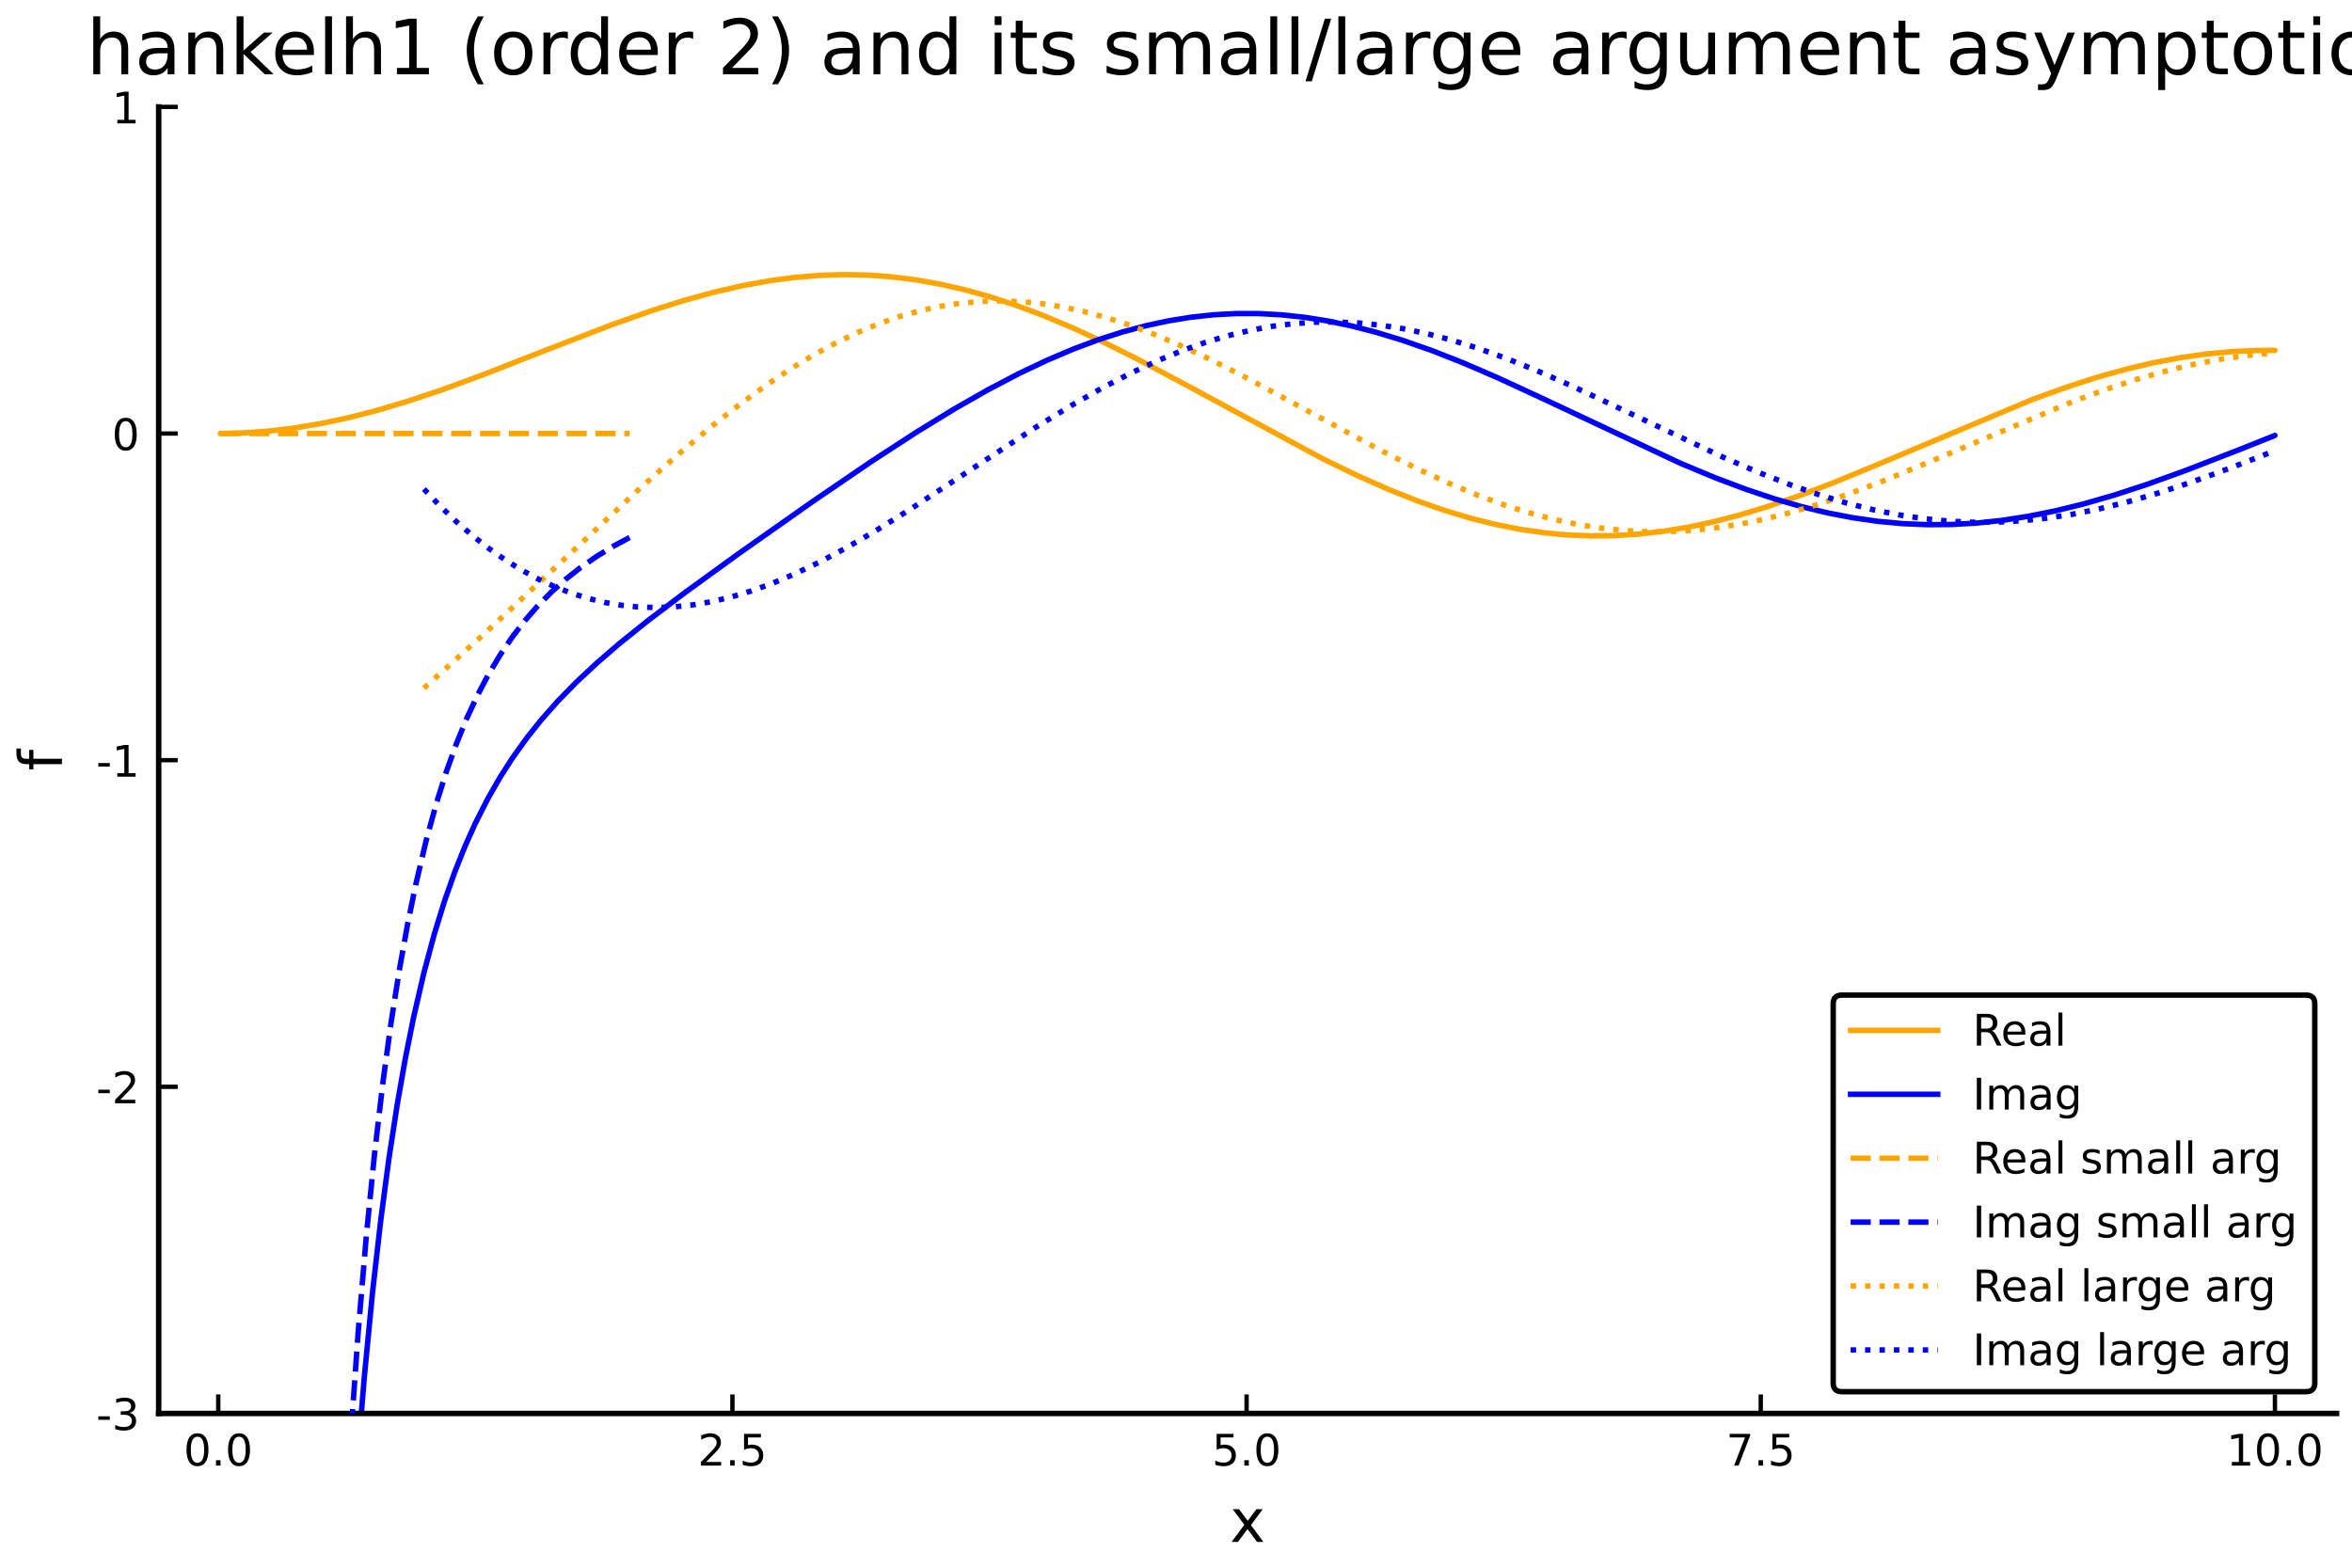 <?xml version="1.0" encoding="utf-8" standalone="no"?>
<!DOCTYPE svg PUBLIC "-//W3C//DTD SVG 1.1//EN"
  "http://www.w3.org/Graphics/SVG/1.1/DTD/svg11.dtd">
<!-- Created with matplotlib (https://matplotlib.org/) -->
<svg height="288pt" version="1.1" viewBox="0 0 432 288" width="432pt" xmlns="http://www.w3.org/2000/svg" xmlns:xlink="http://www.w3.org/1999/xlink">
 <defs>
  <style type="text/css">*{stroke-linecap:butt;stroke-linejoin:round;}</style>
 </defs>
 <g id="figure_1">
  <g id="patch_1">
   <path d="M 0 288 
L 432 288 
L 432 0 
L 0 0 
z
" style="fill:#ffffff;"/>
  </g>
  <g id="axes_1">
   <g id="patch_2">
    <path d="M 29.145 259.665 
L 429.165 259.665 
L 429.165 19.635 
L 29.145 19.635 
z
" style="fill:#ffffff;"/>
   </g>
   <g id="line2d_1">
    <path clip-path="url(#p1c84edf21c)" d="M 40.466 79.642 
L 44.999 79.516 
L 49.532 79.176 
L 54.065 78.627 
L 58.976 77.806 
L 63.887 76.762 
L 69.175 75.411 
L 74.842 73.73 
L 81.264 71.581 
L 88.819 68.803 
L 100.529 64.222 
L 112.617 59.565 
L 119.795 57.036 
L 125.839 55.133 
L 131.127 53.684 
L 136.416 52.471 
L 141.327 51.581 
L 145.86 50.978 
L 150.393 50.598 
L 154.926 50.45 
L 159.459 50.542 
L 163.614 50.84 
L 168.147 51.398 
L 172.681 52.197 
L 177.214 53.231 
L 181.747 54.491 
L 186.657 56.099 
L 191.568 57.941 
L 196.857 60.161 
L 202.523 62.777 
L 208.945 65.982 
L 217.256 70.401 
L 242.943 84.277 
L 249.365 87.392 
L 255.031 89.904 
L 260.32 92.012 
L 265.231 93.735 
L 270.142 95.212 
L 274.675 96.343 
L 279.208 97.238 
L 283.741 97.891 
L 287.896 98.273 
L 292.051 98.445 
L 296.207 98.41 
L 300.74 98.138 
L 305.273 97.629 
L 309.806 96.893 
L 314.339 95.942 
L 319.25 94.688 
L 324.538 93.101 
L 330.205 91.166 
L 336.627 88.731 
L 344.559 85.469 
L 373.269 73.398 
L 379.691 71.079 
L 385.357 69.26 
L 390.646 67.787 
L 395.556 66.635 
L 400.467 65.707 
L 405.378 65.015 
L 409.911 64.593 
L 414.444 64.382 
L 417.844 64.363 
L 417.844 64.363 
" style="fill:none;stroke:#ffa500;stroke-linecap:round;"/>
   </g>
   <g id="matplotlib.axis_1">
    <g id="xtick_1">
     <g id="line2d_2">
      <defs>
       <path d="M 0 0 
L 0 -3.5 
" id="m3d741a63df" style="stroke:#000000;stroke-width:0.8;"/>
      </defs>
      <g>
       <use style="stroke:#000000;stroke-width:0.8;" x="40.088" xlink:href="#m3d741a63df" y="259.665"/>
      </g>
     </g>
     <g id="text_1">
      <!-- 0.0 -->
      <g transform="translate(33.727 269.244)scale(0.08 -0.08)">
       <defs>
        <path d="M 31.781 66.406 
Q 24.172 66.406 20.328 58.906 
Q 16.5 51.422 16.5 36.375 
Q 16.5 21.391 20.328 13.891 
Q 24.172 6.391 31.781 6.391 
Q 39.453 6.391 43.281 13.891 
Q 47.125 21.391 47.125 36.375 
Q 47.125 51.422 43.281 58.906 
Q 39.453 66.406 31.781 66.406 
z
M 31.781 74.219 
Q 44.047 74.219 50.516 64.516 
Q 56.984 54.828 56.984 36.375 
Q 56.984 17.969 50.516 8.266 
Q 44.047 -1.422 31.781 -1.422 
Q 19.531 -1.422 13.062 8.266 
Q 6.594 17.969 6.594 36.375 
Q 6.594 54.828 13.062 64.516 
Q 19.531 74.219 31.781 74.219 
z
" id="DejaVuSans-48"/>
        <path d="M 10.688 12.406 
L 21 12.406 
L 21 0 
L 10.688 0 
z
" id="DejaVuSans-46"/>
       </defs>
       <use xlink:href="#DejaVuSans-48"/>
       <use x="63.623" xlink:href="#DejaVuSans-46"/>
       <use x="95.41" xlink:href="#DejaVuSans-48"/>
      </g>
     </g>
    </g>
    <g id="xtick_2">
     <g id="line2d_3">
      <g>
       <use style="stroke:#000000;stroke-width:0.8;" x="134.527" xlink:href="#m3d741a63df" y="259.665"/>
      </g>
     </g>
     <g id="text_2">
      <!-- 2.5 -->
      <g transform="translate(128.166 269.244)scale(0.08 -0.08)">
       <defs>
        <path d="M 19.188 8.297 
L 53.609 8.297 
L 53.609 0 
L 7.328 0 
L 7.328 8.297 
Q 12.938 14.109 22.625 23.891 
Q 32.328 33.688 34.812 36.531 
Q 39.547 41.844 41.422 45.531 
Q 43.312 49.219 43.312 52.781 
Q 43.312 58.594 39.234 62.25 
Q 35.156 65.922 28.609 65.922 
Q 23.969 65.922 18.812 64.312 
Q 13.672 62.703 7.812 59.422 
L 7.812 69.391 
Q 13.766 71.781 18.938 73 
Q 24.125 74.219 28.422 74.219 
Q 39.75 74.219 46.484 68.547 
Q 53.219 62.891 53.219 53.422 
Q 53.219 48.922 51.531 44.891 
Q 49.859 40.875 45.406 35.406 
Q 44.188 33.984 37.641 27.219 
Q 31.109 20.453 19.188 8.297 
z
" id="DejaVuSans-50"/>
        <path d="M 10.797 72.906 
L 49.516 72.906 
L 49.516 64.594 
L 19.828 64.594 
L 19.828 46.734 
Q 21.969 47.469 24.109 47.828 
Q 26.266 48.188 28.422 48.188 
Q 40.625 48.188 47.75 41.5 
Q 54.891 34.812 54.891 23.391 
Q 54.891 11.625 47.562 5.094 
Q 40.234 -1.422 26.906 -1.422 
Q 22.312 -1.422 17.547 -0.641 
Q 12.797 0.141 7.719 1.703 
L 7.719 11.625 
Q 12.109 9.234 16.797 8.062 
Q 21.484 6.891 26.703 6.891 
Q 35.156 6.891 40.078 11.328 
Q 45.016 15.766 45.016 23.391 
Q 45.016 31 40.078 35.438 
Q 35.156 39.891 26.703 39.891 
Q 22.75 39.891 18.812 39.016 
Q 14.891 38.141 10.797 36.281 
z
" id="DejaVuSans-53"/>
       </defs>
       <use xlink:href="#DejaVuSans-50"/>
       <use x="63.623" xlink:href="#DejaVuSans-46"/>
       <use x="95.41" xlink:href="#DejaVuSans-53"/>
      </g>
     </g>
    </g>
    <g id="xtick_3">
     <g id="line2d_4">
      <g>
       <use style="stroke:#000000;stroke-width:0.8;" x="228.966" xlink:href="#m3d741a63df" y="259.665"/>
      </g>
     </g>
     <g id="text_3">
      <!-- 5.0 -->
      <g transform="translate(222.605 269.244)scale(0.08 -0.08)">
       <use xlink:href="#DejaVuSans-53"/>
       <use x="63.623" xlink:href="#DejaVuSans-46"/>
       <use x="95.41" xlink:href="#DejaVuSans-48"/>
      </g>
     </g>
    </g>
    <g id="xtick_4">
     <g id="line2d_5">
      <g>
       <use style="stroke:#000000;stroke-width:0.8;" x="323.405" xlink:href="#m3d741a63df" y="259.665"/>
      </g>
     </g>
     <g id="text_4">
      <!-- 7.5 -->
      <g transform="translate(317.044 269.244)scale(0.08 -0.08)">
       <defs>
        <path d="M 8.203 72.906 
L 55.078 72.906 
L 55.078 68.703 
L 28.609 0 
L 18.312 0 
L 43.219 64.594 
L 8.203 64.594 
z
" id="DejaVuSans-55"/>
       </defs>
       <use xlink:href="#DejaVuSans-55"/>
       <use x="63.623" xlink:href="#DejaVuSans-46"/>
       <use x="95.41" xlink:href="#DejaVuSans-53"/>
      </g>
     </g>
    </g>
    <g id="xtick_5">
     <g id="line2d_6">
      <g>
       <use style="stroke:#000000;stroke-width:0.8;" x="417.844" xlink:href="#m3d741a63df" y="259.665"/>
      </g>
     </g>
     <g id="text_5">
      <!-- 10.0 -->
      <g transform="translate(408.938 269.244)scale(0.08 -0.08)">
       <defs>
        <path d="M 12.406 8.297 
L 28.516 8.297 
L 28.516 63.922 
L 10.984 60.406 
L 10.984 69.391 
L 28.422 72.906 
L 38.281 72.906 
L 38.281 8.297 
L 54.391 8.297 
L 54.391 0 
L 12.406 0 
z
" id="DejaVuSans-49"/>
       </defs>
       <use xlink:href="#DejaVuSans-49"/>
       <use x="63.623" xlink:href="#DejaVuSans-48"/>
       <use x="127.246" xlink:href="#DejaVuSans-46"/>
       <use x="159.033" xlink:href="#DejaVuSans-48"/>
      </g>
     </g>
    </g>
    <g id="text_6">
     <!-- x -->
     <g transform="translate(225.9 283.266)scale(0.11 -0.11)">
      <defs>
       <path d="M 54.891 54.688 
L 35.109 28.078 
L 55.906 0 
L 45.312 0 
L 29.391 21.484 
L 13.484 0 
L 2.875 0 
L 24.125 28.609 
L 4.688 54.688 
L 15.281 54.688 
L 29.781 35.203 
L 44.281 54.688 
z
" id="DejaVuSans-120"/>
      </defs>
      <use xlink:href="#DejaVuSans-120"/>
     </g>
    </g>
   </g>
   <g id="matplotlib.axis_2">
    <g id="ytick_1">
     <g id="line2d_7">
      <defs>
       <path d="M 0 0 
L 3.5 0 
" id="mc65ce4298c" style="stroke:#000000;stroke-width:0.8;"/>
      </defs>
      <g>
       <use style="stroke:#000000;stroke-width:0.8;" x="29.145" xlink:href="#mc65ce4298c" y="259.665"/>
      </g>
     </g>
     <g id="text_7">
      <!-- -3 -->
      <g transform="translate(17.668 262.705)scale(0.08 -0.08)">
       <defs>
        <path d="M 4.891 31.391 
L 31.203 31.391 
L 31.203 23.391 
L 4.891 23.391 
z
" id="DejaVuSans-45"/>
        <path d="M 40.578 39.312 
Q 47.656 37.797 51.625 33 
Q 55.609 28.219 55.609 21.188 
Q 55.609 10.406 48.188 4.484 
Q 40.766 -1.422 27.094 -1.422 
Q 22.516 -1.422 17.656 -0.516 
Q 12.797 0.391 7.625 2.203 
L 7.625 11.719 
Q 11.719 9.328 16.594 8.109 
Q 21.484 6.891 26.812 6.891 
Q 36.078 6.891 40.938 10.547 
Q 45.797 14.203 45.797 21.188 
Q 45.797 27.641 41.281 31.266 
Q 36.766 34.906 28.719 34.906 
L 20.219 34.906 
L 20.219 43.016 
L 29.109 43.016 
Q 36.375 43.016 40.234 45.922 
Q 44.094 48.828 44.094 54.297 
Q 44.094 59.906 40.109 62.906 
Q 36.141 65.922 28.719 65.922 
Q 24.656 65.922 20.016 65.031 
Q 15.375 64.156 9.812 62.312 
L 9.812 71.094 
Q 15.438 72.656 20.344 73.438 
Q 25.25 74.219 29.594 74.219 
Q 40.828 74.219 47.359 69.109 
Q 53.906 64.016 53.906 55.328 
Q 53.906 49.266 50.438 45.094 
Q 46.969 40.922 40.578 39.312 
z
" id="DejaVuSans-51"/>
       </defs>
       <use xlink:href="#DejaVuSans-45"/>
       <use x="36.084" xlink:href="#DejaVuSans-51"/>
      </g>
     </g>
    </g>
    <g id="ytick_2">
     <g id="line2d_8">
      <g>
       <use style="stroke:#000000;stroke-width:0.8;" x="29.145" xlink:href="#mc65ce4298c" y="199.658"/>
      </g>
     </g>
     <g id="text_8">
      <!-- -2 -->
      <g transform="translate(17.668 202.697)scale(0.08 -0.08)">
       <use xlink:href="#DejaVuSans-45"/>
       <use x="36.084" xlink:href="#DejaVuSans-50"/>
      </g>
     </g>
    </g>
    <g id="ytick_3">
     <g id="line2d_9">
      <g>
       <use style="stroke:#000000;stroke-width:0.8;" x="29.145" xlink:href="#mc65ce4298c" y="139.65"/>
      </g>
     </g>
     <g id="text_9">
      <!-- -1 -->
      <g transform="translate(17.668 142.689)scale(0.08 -0.08)">
       <use xlink:href="#DejaVuSans-45"/>
       <use x="36.084" xlink:href="#DejaVuSans-49"/>
      </g>
     </g>
    </g>
    <g id="ytick_4">
     <g id="line2d_10">
      <g>
       <use style="stroke:#000000;stroke-width:0.8;" x="29.145" xlink:href="#mc65ce4298c" y="79.642"/>
      </g>
     </g>
     <g id="text_10">
      <!-- 0 -->
      <g transform="translate(20.555 82.682)scale(0.08 -0.08)">
       <use xlink:href="#DejaVuSans-48"/>
      </g>
     </g>
    </g>
    <g id="ytick_5">
     <g id="line2d_11">
      <g>
       <use style="stroke:#000000;stroke-width:0.8;" x="29.145" xlink:href="#mc65ce4298c" y="19.635"/>
      </g>
     </g>
     <g id="text_11">
      <!-- 1 -->
      <g transform="translate(20.555 22.674)scale(0.08 -0.08)">
       <use xlink:href="#DejaVuSans-49"/>
      </g>
     </g>
    </g>
    <g id="text_12">
     <!-- f -->
     <g transform="translate(11.381 141.586)rotate(-90)scale(0.11 -0.11)">
      <defs>
       <path d="M 37.109 75.984 
L 37.109 68.5 
L 28.516 68.5 
Q 23.688 68.5 21.797 66.547 
Q 19.922 64.594 19.922 59.516 
L 19.922 54.688 
L 34.719 54.688 
L 34.719 47.703 
L 19.922 47.703 
L 19.922 0 
L 10.891 0 
L 10.891 47.703 
L 2.297 47.703 
L 2.297 54.688 
L 10.891 54.688 
L 10.891 58.5 
Q 10.891 67.625 15.141 71.797 
Q 19.391 75.984 28.609 75.984 
z
" id="DejaVuSans-102"/>
      </defs>
      <use xlink:href="#DejaVuSans-102"/>
     </g>
    </g>
   </g>
   <g id="line2d_12">
    <path clip-path="url(#p1c84edf21c)" d="M 64.183 289 
L 65.398 271.509 
L 66.909 253.032 
L 68.42 237.447 
L 69.931 224.182 
L 71.442 212.796 
L 72.953 202.95 
L 74.464 194.375 
L 75.975 186.859 
L 77.864 178.696 
L 79.753 171.659 
L 81.641 165.542 
L 83.53 160.182 
L 85.419 155.451 
L 87.308 151.243 
L 89.574 146.769 
L 91.841 142.81 
L 94.107 139.273 
L 96.752 135.581 
L 99.396 132.267 
L 102.418 128.846 
L 105.818 125.361 
L 109.595 121.828 
L 113.751 118.243 
L 119.039 113.991 
L 125.839 108.839 
L 135.66 101.715 
L 149.26 92.135 
L 160.215 84.667 
L 168.525 79.266 
L 175.325 75.103 
L 181.369 71.655 
L 187.035 68.683 
L 192.324 66.171 
L 197.235 64.089 
L 201.768 62.4 
L 206.301 60.95 
L 210.456 59.839 
L 214.611 58.945 
L 218.767 58.273 
L 222.922 57.826 
L 227.077 57.605 
L 231.233 57.61 
L 235.388 57.837 
L 239.543 58.281 
L 243.699 58.935 
L 248.232 59.877 
L 252.765 61.042 
L 257.676 62.537 
L 262.964 64.39 
L 268.63 66.616 
L 275.052 69.381 
L 282.985 73.047 
L 308.673 85.12 
L 315.094 87.791 
L 320.761 89.92 
L 326.049 91.678 
L 330.96 93.088 
L 335.871 94.264 
L 340.404 95.13 
L 344.937 95.776 
L 349.47 96.196 
L 354.003 96.388 
L 358.536 96.352 
L 363.069 96.09 
L 367.602 95.611 
L 372.513 94.856 
L 377.424 93.87 
L 382.713 92.571 
L 388.379 90.937 
L 394.423 88.961 
L 401.601 86.369 
L 411.044 82.702 
L 417.844 79.994 
L 417.844 79.994 
" style="fill:none;stroke:#0000ff;stroke-linecap:round;"/>
   </g>
   <g id="patch_3">
    <path d="M 29.145 259.665 
L 29.145 19.635 
" style="fill:none;stroke:#000000;stroke-linecap:square;stroke-linejoin:miter;"/>
   </g>
   <g id="patch_4">
    <path d="M 29.145 259.665 
L 429.165 259.665 
" style="fill:none;stroke:#000000;stroke-linecap:square;stroke-linejoin:miter;"/>
   </g>
   <g id="line2d_13">
    <path clip-path="url(#p1c84edf21c)" d="M 40.466 79.642 
L 115.639 79.642 
L 115.639 79.642 
" style="fill:none;stroke:#ffa500;stroke-dasharray:3.7,1.6;stroke-dashoffset:0;"/>
   </g>
   <g id="text_13">
    <!-- hankelh1 (order 2) and its small/large argument asymptotics -->
    <g transform="translate(15.863 13.635)scale(0.14 -0.14)">
     <defs>
      <path d="M 54.891 33.016 
L 54.891 0 
L 45.906 0 
L 45.906 32.719 
Q 45.906 40.484 42.875 44.328 
Q 39.844 48.188 33.797 48.188 
Q 26.516 48.188 22.312 43.547 
Q 18.109 38.922 18.109 30.906 
L 18.109 0 
L 9.078 0 
L 9.078 75.984 
L 18.109 75.984 
L 18.109 46.188 
Q 21.344 51.125 25.703 53.562 
Q 30.078 56 35.797 56 
Q 45.219 56 50.047 50.172 
Q 54.891 44.344 54.891 33.016 
z
" id="DejaVuSans-104"/>
      <path d="M 34.281 27.484 
Q 23.391 27.484 19.188 25 
Q 14.984 22.516 14.984 16.5 
Q 14.984 11.719 18.141 8.906 
Q 21.297 6.109 26.703 6.109 
Q 34.188 6.109 38.703 11.406 
Q 43.219 16.703 43.219 25.484 
L 43.219 27.484 
z
M 52.203 31.203 
L 52.203 0 
L 43.219 0 
L 43.219 8.297 
Q 40.141 3.328 35.547 0.953 
Q 30.953 -1.422 24.312 -1.422 
Q 15.922 -1.422 10.953 3.297 
Q 6 8.016 6 15.922 
Q 6 25.141 12.172 29.828 
Q 18.359 34.516 30.609 34.516 
L 43.219 34.516 
L 43.219 35.406 
Q 43.219 41.609 39.141 45 
Q 35.062 48.391 27.688 48.391 
Q 23 48.391 18.547 47.266 
Q 14.109 46.141 10.016 43.891 
L 10.016 52.203 
Q 14.938 54.109 19.578 55.047 
Q 24.219 56 28.609 56 
Q 40.484 56 46.344 49.844 
Q 52.203 43.703 52.203 31.203 
z
" id="DejaVuSans-97"/>
      <path d="M 54.891 33.016 
L 54.891 0 
L 45.906 0 
L 45.906 32.719 
Q 45.906 40.484 42.875 44.328 
Q 39.844 48.188 33.797 48.188 
Q 26.516 48.188 22.312 43.547 
Q 18.109 38.922 18.109 30.906 
L 18.109 0 
L 9.078 0 
L 9.078 54.688 
L 18.109 54.688 
L 18.109 46.188 
Q 21.344 51.125 25.703 53.562 
Q 30.078 56 35.797 56 
Q 45.219 56 50.047 50.172 
Q 54.891 44.344 54.891 33.016 
z
" id="DejaVuSans-110"/>
      <path d="M 9.078 75.984 
L 18.109 75.984 
L 18.109 31.109 
L 44.922 54.688 
L 56.391 54.688 
L 27.391 29.109 
L 57.625 0 
L 45.906 0 
L 18.109 26.703 
L 18.109 0 
L 9.078 0 
z
" id="DejaVuSans-107"/>
      <path d="M 56.203 29.594 
L 56.203 25.203 
L 14.891 25.203 
Q 15.484 15.922 20.484 11.062 
Q 25.484 6.203 34.422 6.203 
Q 39.594 6.203 44.453 7.469 
Q 49.312 8.734 54.109 11.281 
L 54.109 2.781 
Q 49.266 0.734 44.188 -0.344 
Q 39.109 -1.422 33.891 -1.422 
Q 20.797 -1.422 13.156 6.188 
Q 5.516 13.812 5.516 26.812 
Q 5.516 40.234 12.766 48.109 
Q 20.016 56 32.328 56 
Q 43.359 56 49.781 48.891 
Q 56.203 41.797 56.203 29.594 
z
M 47.219 32.234 
Q 47.125 39.594 43.094 43.984 
Q 39.062 48.391 32.422 48.391 
Q 24.906 48.391 20.391 44.141 
Q 15.875 39.891 15.188 32.172 
z
" id="DejaVuSans-101"/>
      <path d="M 9.422 75.984 
L 18.406 75.984 
L 18.406 0 
L 9.422 0 
z
" id="DejaVuSans-108"/>
      <path id="DejaVuSans-32"/>
      <path d="M 31 75.875 
Q 24.469 64.656 21.281 53.656 
Q 18.109 42.672 18.109 31.391 
Q 18.109 20.125 21.312 9.062 
Q 24.516 -2 31 -13.188 
L 23.188 -13.188 
Q 15.875 -1.703 12.234 9.375 
Q 8.594 20.453 8.594 31.391 
Q 8.594 42.281 12.203 53.312 
Q 15.828 64.359 23.188 75.875 
z
" id="DejaVuSans-40"/>
      <path d="M 30.609 48.391 
Q 23.391 48.391 19.188 42.75 
Q 14.984 37.109 14.984 27.297 
Q 14.984 17.484 19.156 11.844 
Q 23.344 6.203 30.609 6.203 
Q 37.797 6.203 41.984 11.859 
Q 46.188 17.531 46.188 27.297 
Q 46.188 37.016 41.984 42.703 
Q 37.797 48.391 30.609 48.391 
z
M 30.609 56 
Q 42.328 56 49.016 48.375 
Q 55.719 40.766 55.719 27.297 
Q 55.719 13.875 49.016 6.219 
Q 42.328 -1.422 30.609 -1.422 
Q 18.844 -1.422 12.172 6.219 
Q 5.516 13.875 5.516 27.297 
Q 5.516 40.766 12.172 48.375 
Q 18.844 56 30.609 56 
z
" id="DejaVuSans-111"/>
      <path d="M 41.109 46.297 
Q 39.594 47.172 37.812 47.578 
Q 36.031 48 33.891 48 
Q 26.266 48 22.188 43.047 
Q 18.109 38.094 18.109 28.812 
L 18.109 0 
L 9.078 0 
L 9.078 54.688 
L 18.109 54.688 
L 18.109 46.188 
Q 20.953 51.172 25.484 53.578 
Q 30.031 56 36.531 56 
Q 37.453 56 38.578 55.875 
Q 39.703 55.766 41.062 55.516 
z
" id="DejaVuSans-114"/>
      <path d="M 45.406 46.391 
L 45.406 75.984 
L 54.391 75.984 
L 54.391 0 
L 45.406 0 
L 45.406 8.203 
Q 42.578 3.328 38.25 0.953 
Q 33.938 -1.422 27.875 -1.422 
Q 17.969 -1.422 11.734 6.484 
Q 5.516 14.406 5.516 27.297 
Q 5.516 40.188 11.734 48.094 
Q 17.969 56 27.875 56 
Q 33.938 56 38.25 53.625 
Q 42.578 51.266 45.406 46.391 
z
M 14.797 27.297 
Q 14.797 17.391 18.875 11.75 
Q 22.953 6.109 30.078 6.109 
Q 37.203 6.109 41.297 11.75 
Q 45.406 17.391 45.406 27.297 
Q 45.406 37.203 41.297 42.844 
Q 37.203 48.484 30.078 48.484 
Q 22.953 48.484 18.875 42.844 
Q 14.797 37.203 14.797 27.297 
z
" id="DejaVuSans-100"/>
      <path d="M 8.016 75.875 
L 15.828 75.875 
Q 23.141 64.359 26.781 53.312 
Q 30.422 42.281 30.422 31.391 
Q 30.422 20.453 26.781 9.375 
Q 23.141 -1.703 15.828 -13.188 
L 8.016 -13.188 
Q 14.5 -2 17.703 9.062 
Q 20.906 20.125 20.906 31.391 
Q 20.906 42.672 17.703 53.656 
Q 14.5 64.656 8.016 75.875 
z
" id="DejaVuSans-41"/>
      <path d="M 9.422 54.688 
L 18.406 54.688 
L 18.406 0 
L 9.422 0 
z
M 9.422 75.984 
L 18.406 75.984 
L 18.406 64.594 
L 9.422 64.594 
z
" id="DejaVuSans-105"/>
      <path d="M 18.312 70.219 
L 18.312 54.688 
L 36.812 54.688 
L 36.812 47.703 
L 18.312 47.703 
L 18.312 18.016 
Q 18.312 11.328 20.141 9.422 
Q 21.969 7.516 27.594 7.516 
L 36.812 7.516 
L 36.812 0 
L 27.594 0 
Q 17.188 0 13.234 3.875 
Q 9.281 7.766 9.281 18.016 
L 9.281 47.703 
L 2.688 47.703 
L 2.688 54.688 
L 9.281 54.688 
L 9.281 70.219 
z
" id="DejaVuSans-116"/>
      <path d="M 44.281 53.078 
L 44.281 44.578 
Q 40.484 46.531 36.375 47.5 
Q 32.281 48.484 27.875 48.484 
Q 21.188 48.484 17.844 46.438 
Q 14.5 44.391 14.5 40.281 
Q 14.5 37.156 16.891 35.375 
Q 19.281 33.594 26.516 31.984 
L 29.594 31.297 
Q 39.156 29.25 43.188 25.516 
Q 47.219 21.781 47.219 15.094 
Q 47.219 7.469 41.188 3.016 
Q 35.156 -1.422 24.609 -1.422 
Q 20.219 -1.422 15.453 -0.562 
Q 10.688 0.297 5.422 2 
L 5.422 11.281 
Q 10.406 8.688 15.234 7.391 
Q 20.062 6.109 24.812 6.109 
Q 31.156 6.109 34.562 8.281 
Q 37.984 10.453 37.984 14.406 
Q 37.984 18.062 35.516 20.016 
Q 33.062 21.969 24.703 23.781 
L 21.578 24.516 
Q 13.234 26.266 9.516 29.906 
Q 5.812 33.547 5.812 39.891 
Q 5.812 47.609 11.281 51.797 
Q 16.75 56 26.812 56 
Q 31.781 56 36.172 55.266 
Q 40.578 54.547 44.281 53.078 
z
" id="DejaVuSans-115"/>
      <path d="M 52 44.188 
Q 55.375 50.25 60.062 53.125 
Q 64.75 56 71.094 56 
Q 79.641 56 84.281 50.016 
Q 88.922 44.047 88.922 33.016 
L 88.922 0 
L 79.891 0 
L 79.891 32.719 
Q 79.891 40.578 77.094 44.375 
Q 74.312 48.188 68.609 48.188 
Q 61.625 48.188 57.562 43.547 
Q 53.516 38.922 53.516 30.906 
L 53.516 0 
L 44.484 0 
L 44.484 32.719 
Q 44.484 40.625 41.703 44.406 
Q 38.922 48.188 33.109 48.188 
Q 26.219 48.188 22.156 43.531 
Q 18.109 38.875 18.109 30.906 
L 18.109 0 
L 9.078 0 
L 9.078 54.688 
L 18.109 54.688 
L 18.109 46.188 
Q 21.188 51.219 25.484 53.609 
Q 29.781 56 35.688 56 
Q 41.656 56 45.828 52.969 
Q 50 49.953 52 44.188 
z
" id="DejaVuSans-109"/>
      <path d="M 25.391 72.906 
L 33.688 72.906 
L 8.297 -9.281 
L 0 -9.281 
z
" id="DejaVuSans-47"/>
      <path d="M 45.406 27.984 
Q 45.406 37.75 41.375 43.109 
Q 37.359 48.484 30.078 48.484 
Q 22.859 48.484 18.828 43.109 
Q 14.797 37.75 14.797 27.984 
Q 14.797 18.266 18.828 12.891 
Q 22.859 7.516 30.078 7.516 
Q 37.359 7.516 41.375 12.891 
Q 45.406 18.266 45.406 27.984 
z
M 54.391 6.781 
Q 54.391 -7.172 48.188 -13.984 
Q 42 -20.797 29.203 -20.797 
Q 24.469 -20.797 20.266 -20.094 
Q 16.062 -19.391 12.109 -17.922 
L 12.109 -9.188 
Q 16.062 -11.328 19.922 -12.344 
Q 23.781 -13.375 27.781 -13.375 
Q 36.625 -13.375 41.016 -8.766 
Q 45.406 -4.156 45.406 5.172 
L 45.406 9.625 
Q 42.625 4.781 38.281 2.391 
Q 33.938 0 27.875 0 
Q 17.828 0 11.672 7.656 
Q 5.516 15.328 5.516 27.984 
Q 5.516 40.672 11.672 48.328 
Q 17.828 56 27.875 56 
Q 33.938 56 38.281 53.609 
Q 42.625 51.219 45.406 46.391 
L 45.406 54.688 
L 54.391 54.688 
z
" id="DejaVuSans-103"/>
      <path d="M 8.5 21.578 
L 8.5 54.688 
L 17.484 54.688 
L 17.484 21.922 
Q 17.484 14.156 20.5 10.266 
Q 23.531 6.391 29.594 6.391 
Q 36.859 6.391 41.078 11.031 
Q 45.312 15.672 45.312 23.688 
L 45.312 54.688 
L 54.297 54.688 
L 54.297 0 
L 45.312 0 
L 45.312 8.406 
Q 42.047 3.422 37.719 1 
Q 33.406 -1.422 27.688 -1.422 
Q 18.266 -1.422 13.375 4.438 
Q 8.5 10.297 8.5 21.578 
z
M 31.109 56 
z
" id="DejaVuSans-117"/>
      <path d="M 32.172 -5.078 
Q 28.375 -14.844 24.75 -17.812 
Q 21.141 -20.797 15.094 -20.797 
L 7.906 -20.797 
L 7.906 -13.281 
L 13.188 -13.281 
Q 16.891 -13.281 18.938 -11.516 
Q 21 -9.766 23.484 -3.219 
L 25.094 0.875 
L 2.984 54.688 
L 12.5 54.688 
L 29.594 11.922 
L 46.688 54.688 
L 56.203 54.688 
z
" id="DejaVuSans-121"/>
      <path d="M 18.109 8.203 
L 18.109 -20.797 
L 9.078 -20.797 
L 9.078 54.688 
L 18.109 54.688 
L 18.109 46.391 
Q 20.953 51.266 25.266 53.625 
Q 29.594 56 35.594 56 
Q 45.562 56 51.781 48.094 
Q 58.016 40.188 58.016 27.297 
Q 58.016 14.406 51.781 6.484 
Q 45.562 -1.422 35.594 -1.422 
Q 29.594 -1.422 25.266 0.953 
Q 20.953 3.328 18.109 8.203 
z
M 48.688 27.297 
Q 48.688 37.203 44.609 42.844 
Q 40.531 48.484 33.406 48.484 
Q 26.266 48.484 22.188 42.844 
Q 18.109 37.203 18.109 27.297 
Q 18.109 17.391 22.188 11.75 
Q 26.266 6.109 33.406 6.109 
Q 40.531 6.109 44.609 11.75 
Q 48.688 17.391 48.688 27.297 
z
" id="DejaVuSans-112"/>
      <path d="M 48.781 52.594 
L 48.781 44.188 
Q 44.969 46.297 41.141 47.344 
Q 37.312 48.391 33.406 48.391 
Q 24.656 48.391 19.812 42.844 
Q 14.984 37.312 14.984 27.297 
Q 14.984 17.281 19.812 11.734 
Q 24.656 6.203 33.406 6.203 
Q 37.312 6.203 41.141 7.25 
Q 44.969 8.297 48.781 10.406 
L 48.781 2.094 
Q 45.016 0.344 40.984 -0.531 
Q 36.969 -1.422 32.422 -1.422 
Q 20.062 -1.422 12.781 6.344 
Q 5.516 14.109 5.516 27.297 
Q 5.516 40.672 12.859 48.328 
Q 20.219 56 33.016 56 
Q 37.156 56 41.109 55.141 
Q 45.062 54.297 48.781 52.594 
z
" id="DejaVuSans-99"/>
     </defs>
     <use xlink:href="#DejaVuSans-104"/>
     <use x="63.379" xlink:href="#DejaVuSans-97"/>
     <use x="124.658" xlink:href="#DejaVuSans-110"/>
     <use x="188.037" xlink:href="#DejaVuSans-107"/>
     <use x="242.322" xlink:href="#DejaVuSans-101"/>
     <use x="303.846" xlink:href="#DejaVuSans-108"/>
     <use x="331.629" xlink:href="#DejaVuSans-104"/>
     <use x="395.008" xlink:href="#DejaVuSans-49"/>
     <use x="458.631" xlink:href="#DejaVuSans-32"/>
     <use x="490.418" xlink:href="#DejaVuSans-40"/>
     <use x="529.432" xlink:href="#DejaVuSans-111"/>
     <use x="590.613" xlink:href="#DejaVuSans-114"/>
     <use x="629.977" xlink:href="#DejaVuSans-100"/>
     <use x="693.453" xlink:href="#DejaVuSans-101"/>
     <use x="754.977" xlink:href="#DejaVuSans-114"/>
     <use x="796.09" xlink:href="#DejaVuSans-32"/>
     <use x="827.877" xlink:href="#DejaVuSans-50"/>
     <use x="891.5" xlink:href="#DejaVuSans-41"/>
     <use x="930.514" xlink:href="#DejaVuSans-32"/>
     <use x="962.301" xlink:href="#DejaVuSans-97"/>
     <use x="1023.58" xlink:href="#DejaVuSans-110"/>
     <use x="1086.959" xlink:href="#DejaVuSans-100"/>
     <use x="1150.436" xlink:href="#DejaVuSans-32"/>
     <use x="1182.223" xlink:href="#DejaVuSans-105"/>
     <use x="1210.006" xlink:href="#DejaVuSans-116"/>
     <use x="1249.215" xlink:href="#DejaVuSans-115"/>
     <use x="1301.314" xlink:href="#DejaVuSans-32"/>
     <use x="1333.102" xlink:href="#DejaVuSans-115"/>
     <use x="1385.201" xlink:href="#DejaVuSans-109"/>
     <use x="1482.613" xlink:href="#DejaVuSans-97"/>
     <use x="1543.893" xlink:href="#DejaVuSans-108"/>
     <use x="1571.676" xlink:href="#DejaVuSans-108"/>
     <use x="1599.459" xlink:href="#DejaVuSans-47"/>
     <use x="1633.15" xlink:href="#DejaVuSans-108"/>
     <use x="1660.934" xlink:href="#DejaVuSans-97"/>
     <use x="1722.213" xlink:href="#DejaVuSans-114"/>
     <use x="1761.576" xlink:href="#DejaVuSans-103"/>
     <use x="1825.053" xlink:href="#DejaVuSans-101"/>
     <use x="1886.576" xlink:href="#DejaVuSans-32"/>
     <use x="1918.363" xlink:href="#DejaVuSans-97"/>
     <use x="1979.643" xlink:href="#DejaVuSans-114"/>
     <use x="2019.006" xlink:href="#DejaVuSans-103"/>
     <use x="2082.482" xlink:href="#DejaVuSans-117"/>
     <use x="2145.861" xlink:href="#DejaVuSans-109"/>
     <use x="2243.273" xlink:href="#DejaVuSans-101"/>
     <use x="2304.797" xlink:href="#DejaVuSans-110"/>
     <use x="2368.176" xlink:href="#DejaVuSans-116"/>
     <use x="2407.385" xlink:href="#DejaVuSans-32"/>
     <use x="2439.172" xlink:href="#DejaVuSans-97"/>
     <use x="2500.451" xlink:href="#DejaVuSans-115"/>
     <use x="2552.551" xlink:href="#DejaVuSans-121"/>
     <use x="2611.73" xlink:href="#DejaVuSans-109"/>
     <use x="2709.143" xlink:href="#DejaVuSans-112"/>
     <use x="2772.619" xlink:href="#DejaVuSans-116"/>
     <use x="2811.828" xlink:href="#DejaVuSans-111"/>
     <use x="2873.01" xlink:href="#DejaVuSans-116"/>
     <use x="2912.219" xlink:href="#DejaVuSans-105"/>
     <use x="2940.002" xlink:href="#DejaVuSans-99"/>
     <use x="2994.982" xlink:href="#DejaVuSans-115"/>
    </g>
   </g>
   <g id="line2d_14">
    <path clip-path="url(#p1c84edf21c)" d="M 62.911 289 
L 64.265 266.176 
L 65.776 244.876 
L 67.287 227.027 
L 68.798 211.921 
L 70.309 199.024 
L 71.82 187.925 
L 73.331 178.305 
L 74.842 169.912 
L 76.353 162.546 
L 78.242 154.541 
L 80.13 147.642 
L 82.019 141.654 
L 83.908 136.423 
L 85.797 131.827 
L 87.685 127.768 
L 89.574 124.164 
L 91.841 120.35 
L 94.107 117.006 
L 96.374 114.057 
L 98.64 111.444 
L 101.285 108.755 
L 103.929 106.394 
L 106.573 104.308 
L 109.595 102.21 
L 112.617 100.368 
L 115.639 98.743 
L 115.639 98.743 
" style="fill:none;stroke:#0000ff;stroke-dasharray:3.7,1.6;stroke-dashoffset:0;"/>
   </g>
   <g id="line2d_15">
    <path clip-path="url(#p1c84edf21c)" d="M 77.864 126.423 
L 89.196 116.197 
L 100.151 105.971 
L 117.528 89.722 
L 124.706 83.351 
L 130.75 78.289 
L 136.038 74.151 
L 140.949 70.597 
L 145.482 67.594 
L 149.637 65.095 
L 153.793 62.857 
L 157.57 61.061 
L 161.348 59.498 
L 165.125 58.178 
L 168.903 57.103 
L 172.681 56.276 
L 176.458 55.698 
L 180.236 55.368 
L 184.013 55.281 
L 187.791 55.432 
L 191.568 55.815 
L 195.346 56.42 
L 199.123 57.236 
L 203.279 58.363 
L 207.434 59.712 
L 211.967 61.413 
L 216.878 63.494 
L 222.544 66.151 
L 228.966 69.418 
L 238.032 74.31 
L 253.52 82.697 
L 260.32 86.109 
L 265.986 88.722 
L 271.275 90.923 
L 276.186 92.728 
L 280.719 94.169 
L 285.252 95.378 
L 289.785 96.341 
L 293.94 97.001 
L 298.095 97.444 
L 302.251 97.667 
L 306.406 97.672 
L 310.561 97.461 
L 314.717 97.041 
L 319.25 96.353 
L 323.783 95.439 
L 328.694 94.213 
L 333.982 92.644 
L 339.649 90.717 
L 346.07 88.283 
L 354.003 85.015 
L 380.824 73.72 
L 387.246 71.379 
L 392.912 69.542 
L 398.201 68.056 
L 403.112 66.897 
L 408.022 65.966 
L 412.555 65.32 
L 417.089 64.886 
L 417.844 64.835 
L 417.844 64.835 
" style="fill:none;stroke:#ffa500;stroke-dasharray:1,1.65;stroke-dashoffset:0;"/>
   </g>
   <g id="line2d_16">
    <path clip-path="url(#p1c84edf21c)" d="M 77.864 89.839 
L 80.886 93.02 
L 83.908 95.908 
L 86.93 98.522 
L 89.952 100.875 
L 92.974 102.976 
L 95.996 104.834 
L 99.018 106.454 
L 102.04 107.844 
L 105.062 109.008 
L 108.084 109.95 
L 111.106 110.677 
L 114.128 111.193 
L 117.15 111.503 
L 120.55 111.613 
L 123.95 111.479 
L 127.35 111.111 
L 130.75 110.519 
L 134.149 109.713 
L 137.927 108.584 
L 141.705 107.223 
L 145.86 105.484 
L 150.393 103.325 
L 155.304 100.72 
L 160.592 97.658 
L 167.014 93.671 
L 176.08 87.748 
L 190.057 78.609 
L 196.857 74.444 
L 202.523 71.228 
L 207.812 68.49 
L 212.723 66.213 
L 217.256 64.363 
L 221.411 62.897 
L 225.566 61.661 
L 229.722 60.666 
L 233.877 59.917 
L 237.655 59.452 
L 241.432 59.195 
L 245.21 59.143 
L 249.365 59.319 
L 253.52 59.732 
L 257.676 60.375 
L 261.831 61.234 
L 266.364 62.402 
L 271.275 63.915 
L 276.563 65.801 
L 282.23 68.069 
L 288.652 70.881 
L 297.34 74.951 
L 316.228 83.876 
L 323.027 86.799 
L 329.071 89.15 
L 334.36 90.972 
L 339.271 92.44 
L 344.182 93.67 
L 348.715 94.582 
L 353.248 95.267 
L 357.781 95.72 
L 362.314 95.938 
L 366.847 95.921 
L 371.38 95.672 
L 375.913 95.199 
L 380.446 94.51 
L 385.357 93.536 
L 390.646 92.243 
L 396.312 90.61 
L 402.356 88.628 
L 409.533 86.027 
L 417.844 82.801 
L 417.844 82.801 
" style="fill:none;stroke:#0000ff;stroke-dasharray:1,1.65;stroke-dashoffset:0;"/>
   </g>
   <g id="legend_1">
    <g id="patch_5">
     <path d="M 338.309 255.665 
L 423.565 255.665 
Q 425.165 255.665 425.165 254.065 
L 425.165 184.41 
Q 425.165 182.81 423.565 182.81 
L 338.309 182.81 
Q 336.709 182.81 336.709 184.41 
L 336.709 254.065 
Q 336.709 255.665 338.309 255.665 
z
" style="fill:#ffffff;stroke:#000000;stroke-linejoin:miter;"/>
    </g>
    <g id="line2d_17">
     <path d="M 339.909 189.289 
L 355.909 189.289 
" style="fill:none;stroke:#ffa500;stroke-linecap:square;"/>
    </g>
    <g id="line2d_18"/>
    <g id="text_14">
     <!-- Real -->
     <g transform="translate(362.309 192.089)scale(0.08 -0.08)">
      <defs>
       <path d="M 44.391 34.188 
Q 47.562 33.109 50.562 29.594 
Q 53.562 26.078 56.594 19.922 
L 66.609 0 
L 56 0 
L 46.688 18.703 
Q 43.062 26.031 39.672 28.422 
Q 36.281 30.812 30.422 30.812 
L 19.672 30.812 
L 19.672 0 
L 9.812 0 
L 9.812 72.906 
L 32.078 72.906 
Q 44.578 72.906 50.734 67.672 
Q 56.891 62.453 56.891 51.906 
Q 56.891 45.016 53.688 40.469 
Q 50.484 35.938 44.391 34.188 
z
M 19.672 64.797 
L 19.672 38.922 
L 32.078 38.922 
Q 39.203 38.922 42.844 42.219 
Q 46.484 45.516 46.484 51.906 
Q 46.484 58.297 42.844 61.547 
Q 39.203 64.797 32.078 64.797 
z
" id="DejaVuSans-82"/>
      </defs>
      <use xlink:href="#DejaVuSans-82"/>
      <use x="64.982" xlink:href="#DejaVuSans-101"/>
      <use x="126.506" xlink:href="#DejaVuSans-97"/>
      <use x="187.785" xlink:href="#DejaVuSans-108"/>
     </g>
    </g>
    <g id="line2d_19">
     <path d="M 339.909 201.032 
L 355.909 201.032 
" style="fill:none;stroke:#0000ff;stroke-linecap:square;"/>
    </g>
    <g id="line2d_20"/>
    <g id="text_15">
     <!-- Imag -->
     <g transform="translate(362.309 203.832)scale(0.08 -0.08)">
      <defs>
       <path d="M 9.812 72.906 
L 19.672 72.906 
L 19.672 0 
L 9.812 0 
z
" id="DejaVuSans-73"/>
      </defs>
      <use xlink:href="#DejaVuSans-73"/>
      <use x="29.492" xlink:href="#DejaVuSans-109"/>
      <use x="126.904" xlink:href="#DejaVuSans-97"/>
      <use x="188.184" xlink:href="#DejaVuSans-103"/>
     </g>
    </g>
    <g id="line2d_21">
     <path d="M 339.909 212.774 
L 355.909 212.774 
" style="fill:none;stroke:#ffa500;stroke-dasharray:3.7,1.6;stroke-dashoffset:0;"/>
    </g>
    <g id="line2d_22"/>
    <g id="text_16">
     <!-- Real small arg -->
     <g transform="translate(362.309 215.574)scale(0.08 -0.08)">
      <use xlink:href="#DejaVuSans-82"/>
      <use x="64.982" xlink:href="#DejaVuSans-101"/>
      <use x="126.506" xlink:href="#DejaVuSans-97"/>
      <use x="187.785" xlink:href="#DejaVuSans-108"/>
      <use x="215.568" xlink:href="#DejaVuSans-32"/>
      <use x="247.355" xlink:href="#DejaVuSans-115"/>
      <use x="299.455" xlink:href="#DejaVuSans-109"/>
      <use x="396.867" xlink:href="#DejaVuSans-97"/>
      <use x="458.146" xlink:href="#DejaVuSans-108"/>
      <use x="485.93" xlink:href="#DejaVuSans-108"/>
      <use x="513.713" xlink:href="#DejaVuSans-32"/>
      <use x="545.5" xlink:href="#DejaVuSans-97"/>
      <use x="606.779" xlink:href="#DejaVuSans-114"/>
      <use x="646.143" xlink:href="#DejaVuSans-103"/>
     </g>
    </g>
    <g id="line2d_23">
     <path d="M 339.909 224.517 
L 355.909 224.517 
" style="fill:none;stroke:#0000ff;stroke-dasharray:3.7,1.6;stroke-dashoffset:0;"/>
    </g>
    <g id="line2d_24"/>
    <g id="text_17">
     <!-- Imag small arg -->
     <g transform="translate(362.309 227.317)scale(0.08 -0.08)">
      <use xlink:href="#DejaVuSans-73"/>
      <use x="29.492" xlink:href="#DejaVuSans-109"/>
      <use x="126.904" xlink:href="#DejaVuSans-97"/>
      <use x="188.184" xlink:href="#DejaVuSans-103"/>
      <use x="251.66" xlink:href="#DejaVuSans-32"/>
      <use x="283.447" xlink:href="#DejaVuSans-115"/>
      <use x="335.547" xlink:href="#DejaVuSans-109"/>
      <use x="432.959" xlink:href="#DejaVuSans-97"/>
      <use x="494.238" xlink:href="#DejaVuSans-108"/>
      <use x="522.021" xlink:href="#DejaVuSans-108"/>
      <use x="549.805" xlink:href="#DejaVuSans-32"/>
      <use x="581.592" xlink:href="#DejaVuSans-97"/>
      <use x="642.871" xlink:href="#DejaVuSans-114"/>
      <use x="682.234" xlink:href="#DejaVuSans-103"/>
     </g>
    </g>
    <g id="line2d_25">
     <path d="M 339.909 236.259 
L 355.909 236.259 
" style="fill:none;stroke:#ffa500;stroke-dasharray:1,1.65;stroke-dashoffset:0;"/>
    </g>
    <g id="line2d_26"/>
    <g id="text_18">
     <!-- Real large arg -->
     <g transform="translate(362.309 239.059)scale(0.08 -0.08)">
      <use xlink:href="#DejaVuSans-82"/>
      <use x="64.982" xlink:href="#DejaVuSans-101"/>
      <use x="126.506" xlink:href="#DejaVuSans-97"/>
      <use x="187.785" xlink:href="#DejaVuSans-108"/>
      <use x="215.568" xlink:href="#DejaVuSans-32"/>
      <use x="247.355" xlink:href="#DejaVuSans-108"/>
      <use x="275.139" xlink:href="#DejaVuSans-97"/>
      <use x="336.418" xlink:href="#DejaVuSans-114"/>
      <use x="375.781" xlink:href="#DejaVuSans-103"/>
      <use x="439.258" xlink:href="#DejaVuSans-101"/>
      <use x="500.781" xlink:href="#DejaVuSans-32"/>
      <use x="532.568" xlink:href="#DejaVuSans-97"/>
      <use x="593.848" xlink:href="#DejaVuSans-114"/>
      <use x="633.211" xlink:href="#DejaVuSans-103"/>
     </g>
    </g>
    <g id="line2d_27">
     <path d="M 339.909 248.002 
L 355.909 248.002 
" style="fill:none;stroke:#0000ff;stroke-dasharray:1,1.65;stroke-dashoffset:0;"/>
    </g>
    <g id="line2d_28"/>
    <g id="text_19">
     <!-- Imag large arg -->
     <g transform="translate(362.309 250.802)scale(0.08 -0.08)">
      <use xlink:href="#DejaVuSans-73"/>
      <use x="29.492" xlink:href="#DejaVuSans-109"/>
      <use x="126.904" xlink:href="#DejaVuSans-97"/>
      <use x="188.184" xlink:href="#DejaVuSans-103"/>
      <use x="251.66" xlink:href="#DejaVuSans-32"/>
      <use x="283.447" xlink:href="#DejaVuSans-108"/>
      <use x="311.23" xlink:href="#DejaVuSans-97"/>
      <use x="372.51" xlink:href="#DejaVuSans-114"/>
      <use x="411.873" xlink:href="#DejaVuSans-103"/>
      <use x="475.35" xlink:href="#DejaVuSans-101"/>
      <use x="536.873" xlink:href="#DejaVuSans-32"/>
      <use x="568.66" xlink:href="#DejaVuSans-97"/>
      <use x="629.939" xlink:href="#DejaVuSans-114"/>
      <use x="669.303" xlink:href="#DejaVuSans-103"/>
     </g>
    </g>
   </g>
  </g>
 </g>
 <defs>
  <clipPath id="p1c84edf21c">
   <rect height="240.031" width="400.021" x="29.145" y="19.635"/>
  </clipPath>
 </defs>
</svg>
